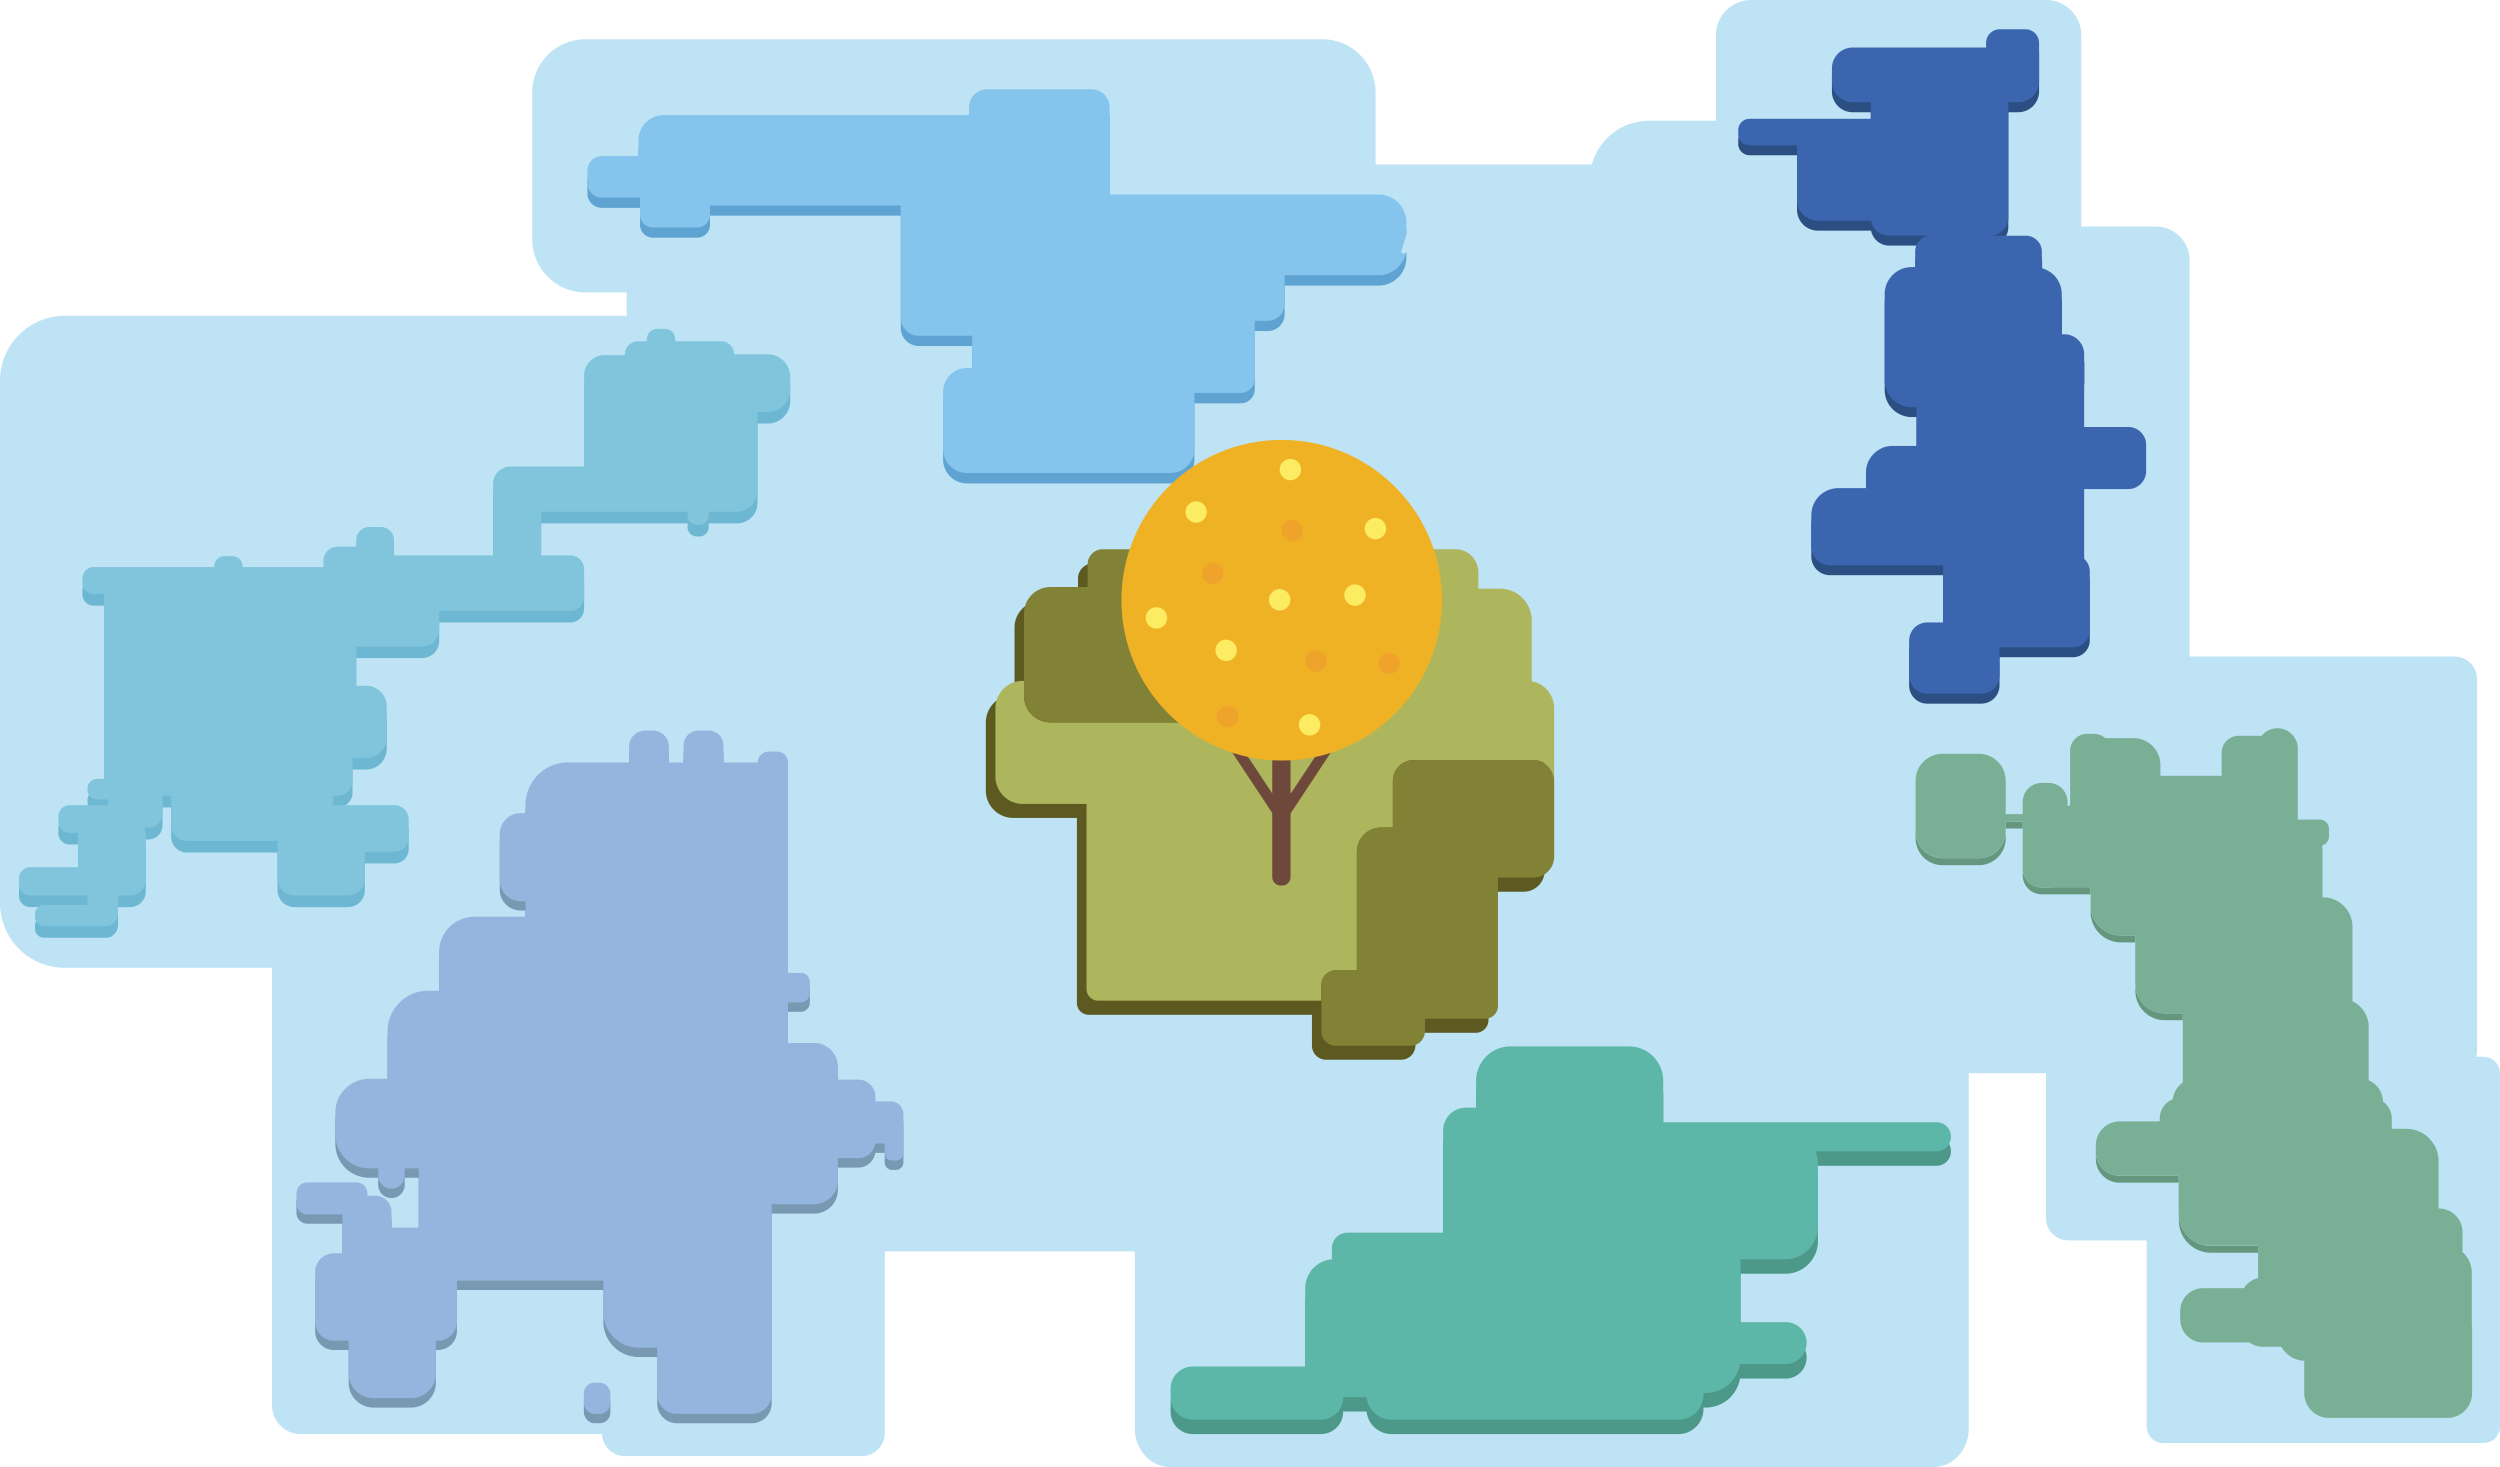 <svg xmlns="http://www.w3.org/2000/svg" viewBox="0 0 1819.8 1067.9">
  <g>
    <path d="M1807.8,769.2h-5.3a14.9,14.9,0,0,0,.6-4.3V494.3a16.4,16.4,0,0,0-16.3-16.4h-193V189.4a24.5,24.5,0,0,0-24.4-24.5H1515V25.6A25.6,25.6,0,0,0,1489.4,0H1274.7a25.6,25.6,0,0,0-25.6,25.6V87.9h-48.8a43.3,43.3,0,0,0-41.6,31.8H1001.3V67.3a38.7,38.7,0,0,0-38.7-38.7H426.2a38.8,38.8,0,0,0-38.8,38.7V174.2a38.8,38.8,0,0,0,38.8,38.7h30a16.2,16.2,0,0,0-.1,2.2v14.8H47.2A47.2,47.2,0,0,0,0,277.2V657.3a47.2,47.2,0,0,0,47.2,47.2H198v318.6a20.9,20.9,0,0,0,20.9,20.8H438.2a16.7,16.7,0,0,0,16.8,16H627.3a16.8,16.8,0,0,0,16.8-16.8V910.9h182v129c0,15.5,11.6,28,25.9,28h555.3c14.3,0,25.8-12.5,25.8-28V781.2h56.2V886.6a16.3,16.3,0,0,0,16.3,16.3h57v135.5a12,12,0,0,0,12,12h233.2a12,12,0,0,0,12-12V781.3A12.1,12.1,0,0,0,1807.8,769.2Z" fill="#bde3f4"/>
    <g>
      <path d="M575.2,282.9v9a16.3,16.3,0,0,1-16.4,16.4h-7.4v57.8A14.9,14.9,0,0,1,536.5,381H515.9v2.7a6.8,6.8,0,0,1-6.8,6.8h-1.9a6.7,6.7,0,0,1-6.7-6.8V381H393.9v31.8h21.3a10,10,0,0,1,10,10v20.3a10,10,0,0,1-10,10H319.7v13.3A12.5,12.5,0,0,1,307.1,479H259.3v28.7h7.3a14.9,14.9,0,0,1,14.9,14.9v22.6a14.9,14.9,0,0,1-14.9,14.9h-10V577a10.7,10.7,0,0,1-10.7,10.7h-3.6v6.9h44.8A10.4,10.4,0,0,1,297.5,605v13.2a10.4,10.4,0,0,1-10.4,10.3H265.6V648a12.3,12.3,0,0,1-12.3,12.3H214.4A12.4,12.4,0,0,1,202,648V620.6H136.1a11.6,11.6,0,0,1-11.5-11.5V587.7h-6.3v13.2A10.1,10.1,0,0,1,108.2,611h-3.3a11,11,0,0,1,1.2,5.1v32.8a11.4,11.4,0,0,1-11.4,11.4H85.9v13.2a9.2,9.2,0,0,1-3.4,7.1,6.6,6.6,0,0,1-4.7,2H32.1a6.5,6.5,0,0,1-6.6-6.6v-2.2a6.6,6.6,0,0,1,6.6-6.6H63.7v-6.9H22.1a8.3,8.3,0,0,1-8.3-8.2v-4.2a8.3,8.3,0,0,1,8.3-8.2H56.8V616.1a6.6,6.6,0,0,1,.1-1.4H50.6a8.1,8.1,0,0,1-8.1-8.1v-3.9a8.1,8.1,0,0,1,8.1-8.1H78.5v-4.2H70.6a7,7,0,0,1-6.9-7v-.9a6.9,6.9,0,0,1,6.9-7h5.3V440.9H68.2a8.3,8.3,0,0,1-8.2-8.3v-3.1a8.2,8.2,0,0,1,8.2-8.2h87.7v-.5a7.6,7.6,0,0,1,7.5-7.5h5.7a7.6,7.6,0,0,1,7.5,7.5v.5h58.8v-4.6a10.4,10.4,0,0,1,10.4-10.3h13.5v-4.7a9.6,9.6,0,0,1,9.6-9.6h8.3a9.6,9.6,0,0,1,9.6,9.6v11.1h72.1v-52a12.7,12.7,0,0,1,12.7-12.7h53.6V281.9A14.9,14.9,0,0,1,440.1,267h14.8v-.6a9.5,9.5,0,0,1,9.5-9.5h6.4v-1.5a7.6,7.6,0,0,1,7.5-7.5h5.6a7.6,7.6,0,0,1,7.6,7.5v1.5h33.4a9.5,9.5,0,0,1,9.5,9.5h24.4A16.3,16.3,0,0,1,575.2,282.9Z" fill="#6db7d2"/>
      <path d="M575.2,274.4v9a16.4,16.4,0,0,1-16.4,16.5h-7.4v57.7a14.9,14.9,0,0,1-14.9,14.9H515.9v2.8a6.8,6.8,0,0,1-6.8,6.7h-1.9a6.7,6.7,0,0,1-6.7-6.7v-2.8H393.9v31.8h21.3a10,10,0,0,1,10,10v20.3a10,10,0,0,1-10,10H319.7v13.3a12.6,12.6,0,0,1-12.6,12.7H259.3v28.6h7.3a14.9,14.9,0,0,1,14.9,14.9v22.6a14.9,14.9,0,0,1-14.9,15h-10v16.8a10.7,10.7,0,0,1-10.7,10.7h-3.6v6.9h44.8a10.5,10.5,0,0,1,10.4,10.4v13.2A10.4,10.4,0,0,1,287.1,620H265.6v19.5a12.3,12.3,0,0,1-12.3,12.3H214.4A12.4,12.4,0,0,1,202,639.5V612.1H136.1a11.1,11.1,0,0,1-5.4-1.4,11.4,11.4,0,0,1-6.1-10.1V579.2h-6.3v13.2a10.1,10.1,0,0,1-10.1,10.1h-3.3a11.3,11.3,0,0,1,1.2,5.1v32.8a11.4,11.4,0,0,1-11.4,11.4H85.9V665a9,9,0,0,1-3.4,7.1,6.6,6.6,0,0,1-4.7,2H32.1a6.5,6.5,0,0,1-6.6-6.5v-2.3a6.6,6.6,0,0,1,6.6-6.6H63.7v-6.9H22.1a8.3,8.3,0,0,1-8.3-8.2v-4.2a8.3,8.3,0,0,1,8.3-8.2H56.8V607.6a5.3,5.3,0,0,1,.1-1.3H50.6a8.2,8.2,0,0,1-8.1-8.2v-3.9a8.1,8.1,0,0,1,8.1-8.1H78.5v-4.2H70.6a6.9,6.9,0,0,1-6.9-7V574a6.9,6.9,0,0,1,6.9-7h5.3V432.4H68.2a8.2,8.2,0,0,1-8.2-8.2V421a8.2,8.2,0,0,1,8.2-8.2h87.7v-.4a7.4,7.4,0,0,1,4.1-6.7,6.7,6.7,0,0,1,3.4-.9h5.7a10.9,10.9,0,0,1,2.5.4,7.7,7.7,0,0,1,5,7.2v.4h58.8v-4.5a10.4,10.4,0,0,1,10.4-10.4h13.5v-4.7a9.6,9.6,0,0,1,9.6-9.6h8.3a9.6,9.6,0,0,1,9.6,9.6v11.1h72.1v-52a12.7,12.7,0,0,1,12.7-12.7h53.6V273.4a14.9,14.9,0,0,1,14.9-14.9h14.8v-.6a9.5,9.5,0,0,1,9.5-9.5h6.4V247a7.6,7.6,0,0,1,7.5-7.6h5.6a7.6,7.6,0,0,1,7.6,7.6v1.4h33.4a9.5,9.5,0,0,1,9.5,9.5h24.4A16.3,16.3,0,0,1,575.2,274.4Z" fill="#81c5dd"/>
    </g>
    <g>
      <path d="M657.6,817.9v28.3a5.5,5.5,0,0,1-5.5,5.4h-2.6a5.4,5.4,0,0,1-5.5-5.4v-7h-6.9a12.5,12.5,0,0,1-12.4,10.7H609.9v16.2a17.2,17.2,0,0,1-17.3,17.3H561.7v138.1a14.4,14.4,0,0,1-14.4,14.5H492.8a14.4,14.4,0,0,1-14.4-14.5V987.8H464.9a25.7,25.7,0,0,1-25.7-25.7V939H332.6v29.9a13.8,13.8,0,0,1-13.7,13.8h-1.6v23.9a18.1,18.1,0,0,1-18.1,18H271.8a18.1,18.1,0,0,1-18-18V982.7H243.1a13.7,13.7,0,0,1-13.7-13.8v-36a13.7,13.7,0,0,1,13.7-13.8h6.1V890.8H223.8a8,8,0,0,1-8-8v-7.3a8,8,0,0,1,8-8h35.6a8,8,0,0,1,8,8v1.7h5.8A11.8,11.8,0,0,1,285,889v11.4h19.8V857.3H294.6v5.2a9.6,9.6,0,0,1-9.5,9.6h-.2a9.6,9.6,0,0,1-9.6-9.6v-5.2h-6.6a24.6,24.6,0,0,1-24.6-24.5V816.7a24.6,24.6,0,0,1,24.6-24.6h13.4V756.4a29.4,29.4,0,0,1,4.4-14.4l1.8-2.6a28.8,28.8,0,0,1,8.5-7.4,29.1,29.1,0,0,1,14.7-4h8.1V700a25.8,25.8,0,0,1,25.8-25.9h37.1V662.8H379a15.2,15.2,0,0,1-15.2-15.2V613.9A15.2,15.2,0,0,1,379,598.7h3.5v-5.9a31,31,0,0,1,31-31h44.4V550.3a11.7,11.7,0,0,1,11.7-11.7h5.6a11.7,11.7,0,0,1,11.7,11.7v11.5h10.7V549.4a10.8,10.8,0,0,1,10.9-10.8h7.2a10.8,10.8,0,0,1,10.9,10.8v12.4h24.9a8.1,8.1,0,0,1,8.1-7.9h6a8,8,0,0,1,8,8.1V715h9.2a6.7,6.7,0,0,1,6.7,6.6v8.2a6.7,6.7,0,0,1-6.7,6.7h-9.2V766h19a17.3,17.3,0,0,1,17.3,17.3v9.4h14.8a12.4,12.4,0,0,1,12.5,12.4v3.4h11.1A9.4,9.4,0,0,1,657.6,817.9Z" fill="#7998b2"/>
      <rect x="425" y="1013.3" width="19.3" height="22.69" rx="7.7" fill="#7998b2"/>
      <path d="M657.6,811v28.4a5.5,5.5,0,0,1-5.5,5.4h-2.6a5.4,5.4,0,0,1-5.5-5.4v-7h-6.9a12.5,12.5,0,0,1-12.4,10.7H609.9v16.2a17.3,17.3,0,0,1-17.3,17.3H561.7v138.1a14.4,14.4,0,0,1-14.4,14.5H492.8a14.4,14.4,0,0,1-14.4-14.5V981H464.9a25.7,25.7,0,0,1-25.7-25.7V932.2H332.6v29.9a13.8,13.8,0,0,1-13.7,13.8h-1.6v23.9a18.1,18.1,0,0,1-18.1,18H271.8a18.1,18.1,0,0,1-18-18V975.9H243.1a13.7,13.7,0,0,1-13.7-13.8v-36a13.7,13.7,0,0,1,13.7-13.8h6.1V884H223.8a8,8,0,0,1-8-8v-7.3a8,8,0,0,1,8-8h35.6a8,8,0,0,1,8,8v1.7h5.8A11.8,11.8,0,0,1,285,882.2v11.4h19.8V850.5H294.6v5.2a9.6,9.6,0,0,1-9.5,9.6h-.2a9.6,9.6,0,0,1-9.6-9.6v-5.2h-6.6a24.6,24.6,0,0,1-24.6-24.6v-16a24.6,24.6,0,0,1,24.6-24.6h13.4V750.6a30.3,30.3,0,0,1,1.3-8.6,20,20,0,0,1,1-2.6,29.3,29.3,0,0,1,27.1-18.2h8.1V693.1a25.8,25.8,0,0,1,25.8-25.8h37.1V656H379a15.2,15.2,0,0,1-15-12.9,16.4,16.4,0,0,1-.2-2.3V607.1A15.2,15.2,0,0,1,379,591.9h3.5V586a31,31,0,0,1,31-31h44.4V543.5a11.7,11.7,0,0,1,11.7-11.7h5.6a11.7,11.7,0,0,1,11.7,11.7V555h10.7V542.6a10.8,10.8,0,0,1,10.9-10.8h7.2a10.8,10.8,0,0,1,10.9,10.8V555h24.9a8.1,8.1,0,0,1,8.1-7.9h6a8,8,0,0,1,8,8V708.2h9.2a6.6,6.6,0,0,1,6.7,6.6V723a6.7,6.7,0,0,1-6.7,6.7h-9.2v29.5h19a17.3,17.3,0,0,1,17.3,17.3v9.4h14.8a12.4,12.4,0,0,1,12.5,12.4v3.4h11.1A9.3,9.3,0,0,1,657.6,811Z" fill="#94b5dd"/>
      <rect x="425" y="1006.5" width="19.3" height="22.69" rx="7.7" fill="#94b5dd"/>
    </g>
    <g>
      <path d="M1508.8,410.8h-12.3V391.2a13.5,13.5,0,0,0-13.5-13.5h-24.5V351.1a19.3,19.3,0,0,0-19.3-19.3h-7.3V305.4a10.9,10.9,0,0,0-.1-1.8h49.4a19.6,19.6,0,0,0,17.6-10.9h3.9a14.5,14.5,0,0,0,14.5-14.5V265.1a14.5,14.5,0,0,0-14.5-14.6h-1.8V221.4a19.7,19.7,0,0,0-14.4-19v-12a11.7,11.7,0,0,0-11.7-11.7h-25.5a13.3,13.3,0,0,0,12.6-13.3V81.7h7.2a15.2,15.2,0,0,0,15.2-15.2V38.6a10,10,0,0,0-10-10h-18.6a9.9,9.9,0,0,0-10,10v3.2h-97.1A15.1,15.1,0,0,0,1333.5,57v9.5a15.1,15.1,0,0,0,15.1,15.2h13.2v12h-88.3a8.2,8.2,0,0,0-8.2,8.2v2.9a8.2,8.2,0,0,0,8.2,8.2h34.6v39.7a15.2,15.2,0,0,0,15.2,15.2H1362a13.5,13.5,0,0,0,13.2,10.9h29.9a11.6,11.6,0,0,0-10.9,11.6v11.3h-2.6a19.7,19.7,0,0,0-19.7,19.7v62.5a19.7,19.7,0,0,0,19.7,19.7h3.7a11,11,0,0,0-.2,1.8v26.4h-17.5a19.4,19.4,0,0,0-19.3,19.3v11.5h-20.2a19.5,19.5,0,0,0-19.6,19.5v23.1a13.6,13.6,0,0,0,13.5,13.5h82.4v41.6h-11.5a13.2,13.2,0,0,0-13.2,13.2V499a13.2,13.2,0,0,0,13.2,13.2h39.3a13.3,13.3,0,0,0,13.3-13.2V478.4h53.3a12.3,12.3,0,0,0,12.4-12.4V423.3A12.4,12.4,0,0,0,1508.8,410.8Z" fill="#2b4e83"/>
      <path d="M1549.2,310.8h-32.1v-53a14.5,14.5,0,0,0-14.6-14.5h-1.7V214.1a20.2,20.2,0,0,0-1.3-7,21.9,21.9,0,0,0-2.6-4.8l-1.3-1.5h0a2.3,2.3,0,0,0-.7-.7l-2-1.8h-.2l-1.2-.8-.5-.3a22.2,22.2,0,0,0-4.7-2v-12a11.6,11.6,0,0,0-11.6-11.6h-25.1a12.4,12.4,0,0,0,4.3-1.1,13.3,13.3,0,0,0,6.6-6.2,14.4,14.4,0,0,0,1.4-5.4V74.4h7.2a15.2,15.2,0,0,0,15.2-15.2V31.3a10,10,0,0,0-10-10h-18.6a10,10,0,0,0-10,10v3.3h-97.1a15.1,15.1,0,0,0-15.1,15.2v9.4a15.1,15.1,0,0,0,15.1,15.2h13.2V86.5h-88.3a8.2,8.2,0,0,0-8.2,8.2v2.9a8.2,8.2,0,0,0,8.2,8.2h34.6v39.7a15.2,15.2,0,0,0,8.5,13.6,15,15,0,0,0,6.7,1.6H1362a13.4,13.4,0,0,0,13.2,10.8H1405a11.7,11.7,0,0,0-10.9,11.6v11.3h-2.6a19.7,19.7,0,0,0-19.6,19.7v62.5a19.7,19.7,0,0,0,19.6,19.8h3.8a8.8,8.8,0,0,0-.2,1.7v26.5h-17.5a19.8,19.8,0,0,0-6,.9,17.6,17.6,0,0,0-3.9,1.9,19.2,19.2,0,0,0-9.4,16.5v11.4h-20.2a16.8,16.8,0,0,0-4.5.6,19.4,19.4,0,0,0-15,17.7c0,.4-.1.9-.1,1.3v23a13.6,13.6,0,0,0,13.5,13.6h82.4v41.6h-11.5a13.4,13.4,0,0,0-9.7,4.2,15,15,0,0,0-2.5,4,13.5,13.5,0,0,0-1,5v25.4a13.2,13.2,0,0,0,13.2,13.2h39.3a12.3,12.3,0,0,0,2.7-.2,12.1,12.1,0,0,0,3.2-1.1,13.6,13.6,0,0,0,5.8-5.6,14.8,14.8,0,0,0,1.6-6V471.2h53.3a12.2,12.2,0,0,0,7.7-2.7,12.8,12.8,0,0,0,4.5-7.2,21.1,21.1,0,0,0,.2-2.5V416a12.3,12.3,0,0,0-4.2-9.3h.1V356h32.1a13,13,0,0,0,13-13V323.8A13,13,0,0,0,1549.2,310.8Z" fill="#3b66af"/>
    </g>
    <g>
      <path d="M1420.1,837.8v.4a10.4,10.4,0,0,1-10.4,10.4h-88.2a22.3,22.3,0,0,1,1.8,9v45.9a23.7,23.7,0,0,1-23.7,23.7H1267v45.7h32.8a15.3,15.3,0,0,1,10.8,26.1,14.9,14.9,0,0,1-10.8,4.5h-33.2a25.4,25.4,0,0,1-24.9,21.1H1240v1.1a18.2,18.2,0,0,1-18.3,18.2H1013a18.2,18.2,0,0,1-18.2-16.4H977.7v.2a16.2,16.2,0,0,1-16.2,16.2H868.4a16.2,16.2,0,0,1-16.3-16.2v-6.3a16.3,16.3,0,0,1,16.3-16.2h81.7V948.4a21.1,21.1,0,0,1,19.4-21.1v-8.1a11.4,11.4,0,0,1,11.3-11.4h69.7V833.4a16.5,16.5,0,0,1,16.5-16.5h7.5V797.2a24.9,24.9,0,0,1,24.9-24.9h86.4a24.9,24.9,0,0,1,24.9,24.9v30.2h199A10.4,10.4,0,0,1,1420.1,837.8Z" fill="#4c998a"/>
      <path d="M1420.1,827.3v.3a10.4,10.4,0,0,1-10.4,10.4h-88.2a22.6,22.6,0,0,1,1.8,9v45.9a23.7,23.7,0,0,1-23.7,23.7H1267v45.8h32.8a15.2,15.2,0,0,1,15.3,15.2,15.4,15.4,0,0,1-15.3,15.3h-33.2a25.3,25.3,0,0,1-24.9,21.1H1240v1.1a18.3,18.3,0,0,1-18.3,18.3H1013a18.2,18.2,0,0,1-18.2-16.4H977.7v.2a16.3,16.3,0,0,1-16.2,16.2H868.4a16.3,16.3,0,0,1-16.3-16.2v-6.3a16.2,16.2,0,0,1,16.3-16.2h81.7V937.8a21.1,21.1,0,0,1,19.4-21.1v-8.1a11.3,11.3,0,0,1,11.3-11.3h69.7V822.9a16.5,16.5,0,0,1,16.5-16.6h7.5V786.6a25,25,0,0,1,24.9-24.9h86.4a25,25,0,0,1,24.9,24.9v30.3h199A10.3,10.3,0,0,1,1420.1,827.3Z" fill="#5db7a8"/>
    </g>
    <g>
      <path d="M1023.7,170c-1.4,4.8-2.9,9.5-4.3,14.1h1.5v.7h1.9v-.7h.6l.3-1v5.8c-.1.5-.1,1-.2,1.5a18.3,18.3,0,0,1-.7,3.2,1.4,1.4,0,0,1-.2.6,17.6,17.6,0,0,1-1.7,3.7,18.1,18.1,0,0,1-3.2,4.1,20.4,20.4,0,0,1-5.3,3.8,20.1,20.1,0,0,1-8.9,2.1H935.1v20.8a12.2,12.2,0,0,1-8.3,11.6,10.9,10.9,0,0,1-4,.7h-9.4v42.2a10.4,10.4,0,0,1-8.3,10.2l-2.1.2H869.4v41.9h0a17.3,17.3,0,0,1-17.3,16.4H703.8a17.4,17.4,0,0,1-17.3-17.3v-42a17.3,17.3,0,0,1,17.3-17.3h3.9V251.9H668.9a13.3,13.3,0,0,1-13.2-13.2V157H516.8v6.6a9.4,9.4,0,0,1-9.4,9.4H475.3a9.4,9.4,0,0,1-9.4-9.4V151.3H438.2a10.5,10.5,0,0,1-10.6-10.6v-9.2A10.5,10.5,0,0,1,438.2,121h26.6V109.4a18.1,18.1,0,0,1,18.1-18.1H705.4V85.6a13.2,13.2,0,0,1,13.1-13.2h76a13.2,13.2,0,0,1,13.2,13.2V149h195.8a19.3,19.3,0,0,1,11.4,3.6,8.3,8.3,0,0,1,1.8,1.3,20,20,0,0,1,6.9,13.6,9.7,9.7,0,0,1,.1,1.7Z" fill="#5ea3d2"/>
      <path d="M1023.7,161.8V170c-1.4,4.8-2.9,9.5-4.3,14.1h1.5v.7h1.9v-.7h.5a2,2,0,0,1-.1.7h0a38.8,38.8,0,0,1-1,3,3.7,3.7,0,0,1-.5,1.1,10.1,10.1,0,0,1-.7,1.5h-.1l-1.1,1.6a15.7,15.7,0,0,1-1.7,2.1l-2.6,2.3a14.8,14.8,0,0,1-2.7,1.6,19.1,19.1,0,0,1-9.3,2.3H935.1v20.8a12.3,12.3,0,0,1-8.3,11.7,10.9,10.9,0,0,1-4,.7h-9.4v42.2a10.3,10.3,0,0,1-10.1,10.3H869.4v41a17.8,17.8,0,0,1-1.1,6.1,17.4,17.4,0,0,1-16.2,11.2H703.8a17.4,17.4,0,0,1-17.3-17.3V285.1a17.3,17.3,0,0,1,17.3-17.2h3.9V244.4H668.9a15.3,15.3,0,0,1-3-.3,9.4,9.4,0,0,1-2.8-1,13.1,13.1,0,0,1-7.4-11.9V149.6H516.8v6.6a9.4,9.4,0,0,1-9.4,9.4H475.3a9.4,9.4,0,0,1-9.4-9.4V143.9H438.2a10.6,10.6,0,0,1-10.6-10.6v-9.2a10.5,10.5,0,0,1,10.6-10.5h26.6V102a18.2,18.2,0,0,1,18.1-18.2H705.4V78.1A13.1,13.1,0,0,1,718.5,65h76a13.2,13.2,0,0,1,13.2,13.1v63.5h196.1a20.1,20.1,0,0,1,17.7,11A19.8,19.8,0,0,1,1023.7,161.8Z" fill="#85c4ec"/>
    </g>
    <g>
      <g>
        <path d="M1575.7,742.6h13.2v-5h-13.2a21.3,21.3,0,0,1-21.3-20.8v4.5A21.3,21.3,0,0,0,1575.7,742.6Z" fill="#65967e"/>
        <path d="M1572.6,564.7h0v0Z" fill="#65967e"/>
        <path d="M1643.1,980a15.1,15.1,0,0,1-3.5-1.4A15.1,15.1,0,0,0,1643.1,980Z" fill="#65967e"/>
        <path d="M1608.9,911.9h34.8v-5h-34.8A23.3,23.3,0,0,1,1586,884v4.5A23.5,23.5,0,0,0,1608.9,911.9Z" fill="#65967e"/>
        <path d="M1660.6,980.4a20,20,0,0,0,1.6,2.4,20,20,0,0,1-1.6-2.4Z" fill="#65967e"/>
        <path d="M1665,985.8a26.2,26.2,0,0,0,3.4,2.4l1,.5-1-.5A26.2,26.2,0,0,1,1665,985.8Z" fill="#65967e"/>
        <path d="M1472.4,598.1H1460v7a19.6,19.6,0,0,1-19.6,19.6H1414a19.5,19.5,0,0,1-19.6-18.9v4.4a19.6,19.6,0,0,0,19.6,19.6h26.4a19.6,19.6,0,0,0,19.6-19.6v-7.1h12.4Z" fill="#65967e"/>
        <path d="M1521.8,645.8H1493l-1.8.2h-5a13.8,13.8,0,0,1-13.8-13.5v4.7a13.8,13.8,0,0,0,13.8,13.8h35.6Z" fill="#65967e"/>
        <path d="M1585.9,855.8h-43a17.3,17.3,0,0,1-17.3-16.7v4.5a17.3,17.3,0,0,0,17.3,17.3h43Z" fill="#65967e"/>
        <path d="M1543.9,686h10.4v-5.1h-10.4a22,22,0,0,1-22.1-21.4v4.4A22.1,22.1,0,0,0,1543.9,686Z" fill="#65967e"/>
      </g>
      <path d="M1799.5,971.9v-4.7a22.8,22.8,0,0,0-.2-2.6h0V926.6a20,20,0,0,0-6.8-15.1h0V896.9a17.2,17.2,0,0,0-17.2-17.2h-.2V845.2a23.5,23.5,0,0,0-23.5-23.5h-9.9l-.7-.7h0v-6.7a15.3,15.3,0,0,0-6.4-12.5,17.1,17.1,0,0,0-10.4-15.4h0V746.2a19.2,19.2,0,0,0-1.1-5.4,20.9,20.9,0,0,0-1.9-4l-1.3-2a27.3,27.3,0,0,0-3.4-3.4,25.7,25.7,0,0,0-4.1-2.6h0V674.6a21.4,21.4,0,0,0-21.4-21.4h-.4V618.7c0-1.1-.1-2.2-.2-3.3a6.8,6.8,0,0,0,4.9-6.5v-5.6a6.7,6.7,0,0,0-6.8-6.7h-15.9V545a14.8,14.8,0,0,0-26.3-9.4h-16.8a12.3,12.3,0,0,0-12.3,12.3v16.8h-44.6v-7.8a19.6,19.6,0,0,0-19.6-19.6h-20.6a12.2,12.2,0,0,0-8.1-3.1h-5.1a12.3,12.3,0,0,0-12.3,12.3v40H1505v-2.8a13.8,13.8,0,0,0-13.8-13.8h-5a13.8,13.8,0,0,0-13.8,13.8v8.9H1460V568.3a19.6,19.6,0,0,0-19.6-19.6H1414a19.6,19.6,0,0,0-19.6,19.6v37.5a19.5,19.5,0,0,0,19.6,18.9h26.4a19.6,19.6,0,0,0,19.6-19.6v-7h12.4v34.4a13.8,13.8,0,0,0,13.8,13.5h5l1.8-.2h28.8v13.7a22,22,0,0,0,22.1,21.4h10.4v35.3a1.3,1.3,0,0,0,.1.6,21.3,21.3,0,0,0,21.3,20.8h13.2V788a17.2,17.2,0,0,0-7.3,12.2,15.1,15.1,0,0,0-9.5,14.1v2h-29.2a17.4,17.4,0,0,0-17.3,17.3v5.5a17.3,17.3,0,0,0,17.3,16.7h43v27.6c0,.2.1.4.1.6a23.3,23.3,0,0,0,22.9,22.8h34.8v23.6a16.4,16.4,0,0,0-10.3,7.3h-29.7a16.6,16.6,0,0,0-16.2,12.7,20.2,20.2,0,0,0-.4,2.6c0,.4-.1.9-.1,1.3v6.3a1.3,1.3,0,0,0,.1.6,16.6,16.6,0,0,0,16.6,16h33.8a15.7,15.7,0,0,0,9.5,3.1h13.6a20.9,20.9,0,0,0,7.8,7.8,22.3,22.3,0,0,0,8.9,2.5v23.5a18.3,18.3,0,0,0,3.9,11.2l1.5,1.7,1.1,1a18.2,18.2,0,0,0,11.6,4.1h86a18,18,0,0,0,18.1-18V971.9Z" fill="#79af95"/>
    </g>
    <g>
      <path d="M1124.4,575.5a10.3,10.3,0,0,1-.1,1.7,7.6,7.6,0,0,1,.1,1.5v55.1a15.3,15.3,0,0,1-15.2,15.3h-25.7v93.4a9.3,9.3,0,0,1-9.3,9.3h-43.9v9.3a10.4,10.4,0,0,1-10.4,10.3H965.3A10.3,10.3,0,0,1,955,761.1V738.7H792.5a8.6,8.6,0,0,1-8.6-8.6V595.4H737.6a20,20,0,0,1-20-19.9V525.8a20.1,20.1,0,0,1,20-20h.9v-49a19.2,19.2,0,0,1,19.3-19.3h26.9V421.1a11,11,0,0,1,11-11h256.8a16.6,16.6,0,0,1,16.6,16.6v12h15.7a23.2,23.2,0,0,1,23.2,23.2v44.3a20,20,0,0,1,16.4,19.6Z" fill="#5c5a20"/>
      <path d="M1131.3,515.6V567a15.3,15.3,0,0,0-15.2-13.7h-87a15.1,15.1,0,0,0-13.3,7.8,15.8,15.8,0,0,0-1.7,4.9,19.5,19.5,0,0,0-.2,2.5v33.9h-8.6A17.6,17.6,0,0,0,987.7,620v86.3H972.3a10.5,10.5,0,0,0-10.4,10.4v11.7H799.4a8.5,8.5,0,0,1-8.5-8.5V585.2H744.6a19.9,19.9,0,0,1-20-20V515.6a19.9,19.9,0,0,1,20-20h.8v10.9a19.4,19.4,0,0,0,19.4,19.4H887.7a19.4,19.4,0,0,0,19.4-19.4V446.6a19.3,19.3,0,0,0-19.4-19.3H871.5V410.8a11,11,0,0,0-11-11h199a16.7,16.7,0,0,1,16.6,16.7v12h15.7a23.2,23.2,0,0,1,23.2,23.2v44.2A20,20,0,0,1,1131.3,515.6Z" fill="#adb65c"/>
      <path d="M907.1,446.6v59.9a19.4,19.4,0,0,1-19.4,19.4H764.8a19.4,19.4,0,0,1-19.4-19.4V446.6a19.3,19.3,0,0,1,19.4-19.3h26.9V410.8a11,11,0,0,1,11-11h57.8a11,11,0,0,1,11,11v16.5h16.2A19.3,19.3,0,0,1,907.1,446.6Z" fill="#828236"/>
      <path d="M1131.3,567a15.3,15.3,0,0,0-15.2-13.7h-87a15.1,15.1,0,0,0-13.3,7.8,15.8,15.8,0,0,0-1.7,4.9,19.5,19.5,0,0,0-.2,2.5v33.9h-8.6A17.6,17.6,0,0,0,987.7,620v86.3H972.3a10.5,10.5,0,0,0-10.4,10.4v34.1a10.5,10.5,0,0,0,10.4,10.4h54.6a10.4,10.4,0,0,0,10.3-10.4v-9.3h44a9.2,9.2,0,0,0,9.2-9.2V638.8h25.7a15.2,15.2,0,0,0,15.2-15.2V567Z" fill="#828236"/>
    </g>
    <path d="M975.3,532.7l-1.7-1.2a2.9,2.9,0,0,0-4,.8l-30.2,45.6V450.5a6.2,6.2,0,0,0-6.2-6.2h-.9a6.2,6.2,0,0,0-6.2,6.2V577.6l-31-46.9a2.9,2.9,0,0,0-3.9-.8l-1.8,1.2a2.9,2.9,0,0,0-.8,4l37.5,56.7v46.6a6.2,6.2,0,0,0,6.2,6.2h.9a6.1,6.1,0,0,0,6.2-6.2V592.2l36.7-55.6A2.7,2.7,0,0,0,975.3,532.7Z" fill="#6e493b"/>
    <circle cx="933" cy="436.9" r="116.7" fill="#f0b225"/>
    <circle cx="841.8" cy="449.8" r="7.8" fill="#fcec61"/>
    <circle cx="870.7" cy="372.7" r="7.8" fill="#fcec61"/>
    <circle cx="957.9" cy="481.3" r="7.8" fill="#efa32b"/>
    <circle cx="953.3" cy="527.6" r="7.8" fill="#fcec61"/>
    <circle cx="1001.2" cy="384.8" r="7.8" fill="#fcec61"/>
    <circle cx="986.3" cy="433.2" r="7.8" fill="#fcec61"/>
    <circle cx="882.8" cy="417.5" r="7.8" fill="#efa32b"/>
    <circle cx="893.6" cy="521.7" r="7.8" fill="#efa32b"/>
    <circle cx="892.5" cy="473.4" r="7.8" fill="#fcec61"/>
    <circle cx="939.3" cy="341.8" r="7.8" fill="#fcec61"/>
    <circle cx="940.6" cy="386.1" r="7.8" fill="#efa32b"/>
    <circle cx="1011.2" cy="482.8" r="7.8" fill="#efa32b"/>
    <circle cx="931.5" cy="436.6" r="7.8" fill="#fcec61"/>
  </g>
</svg>
